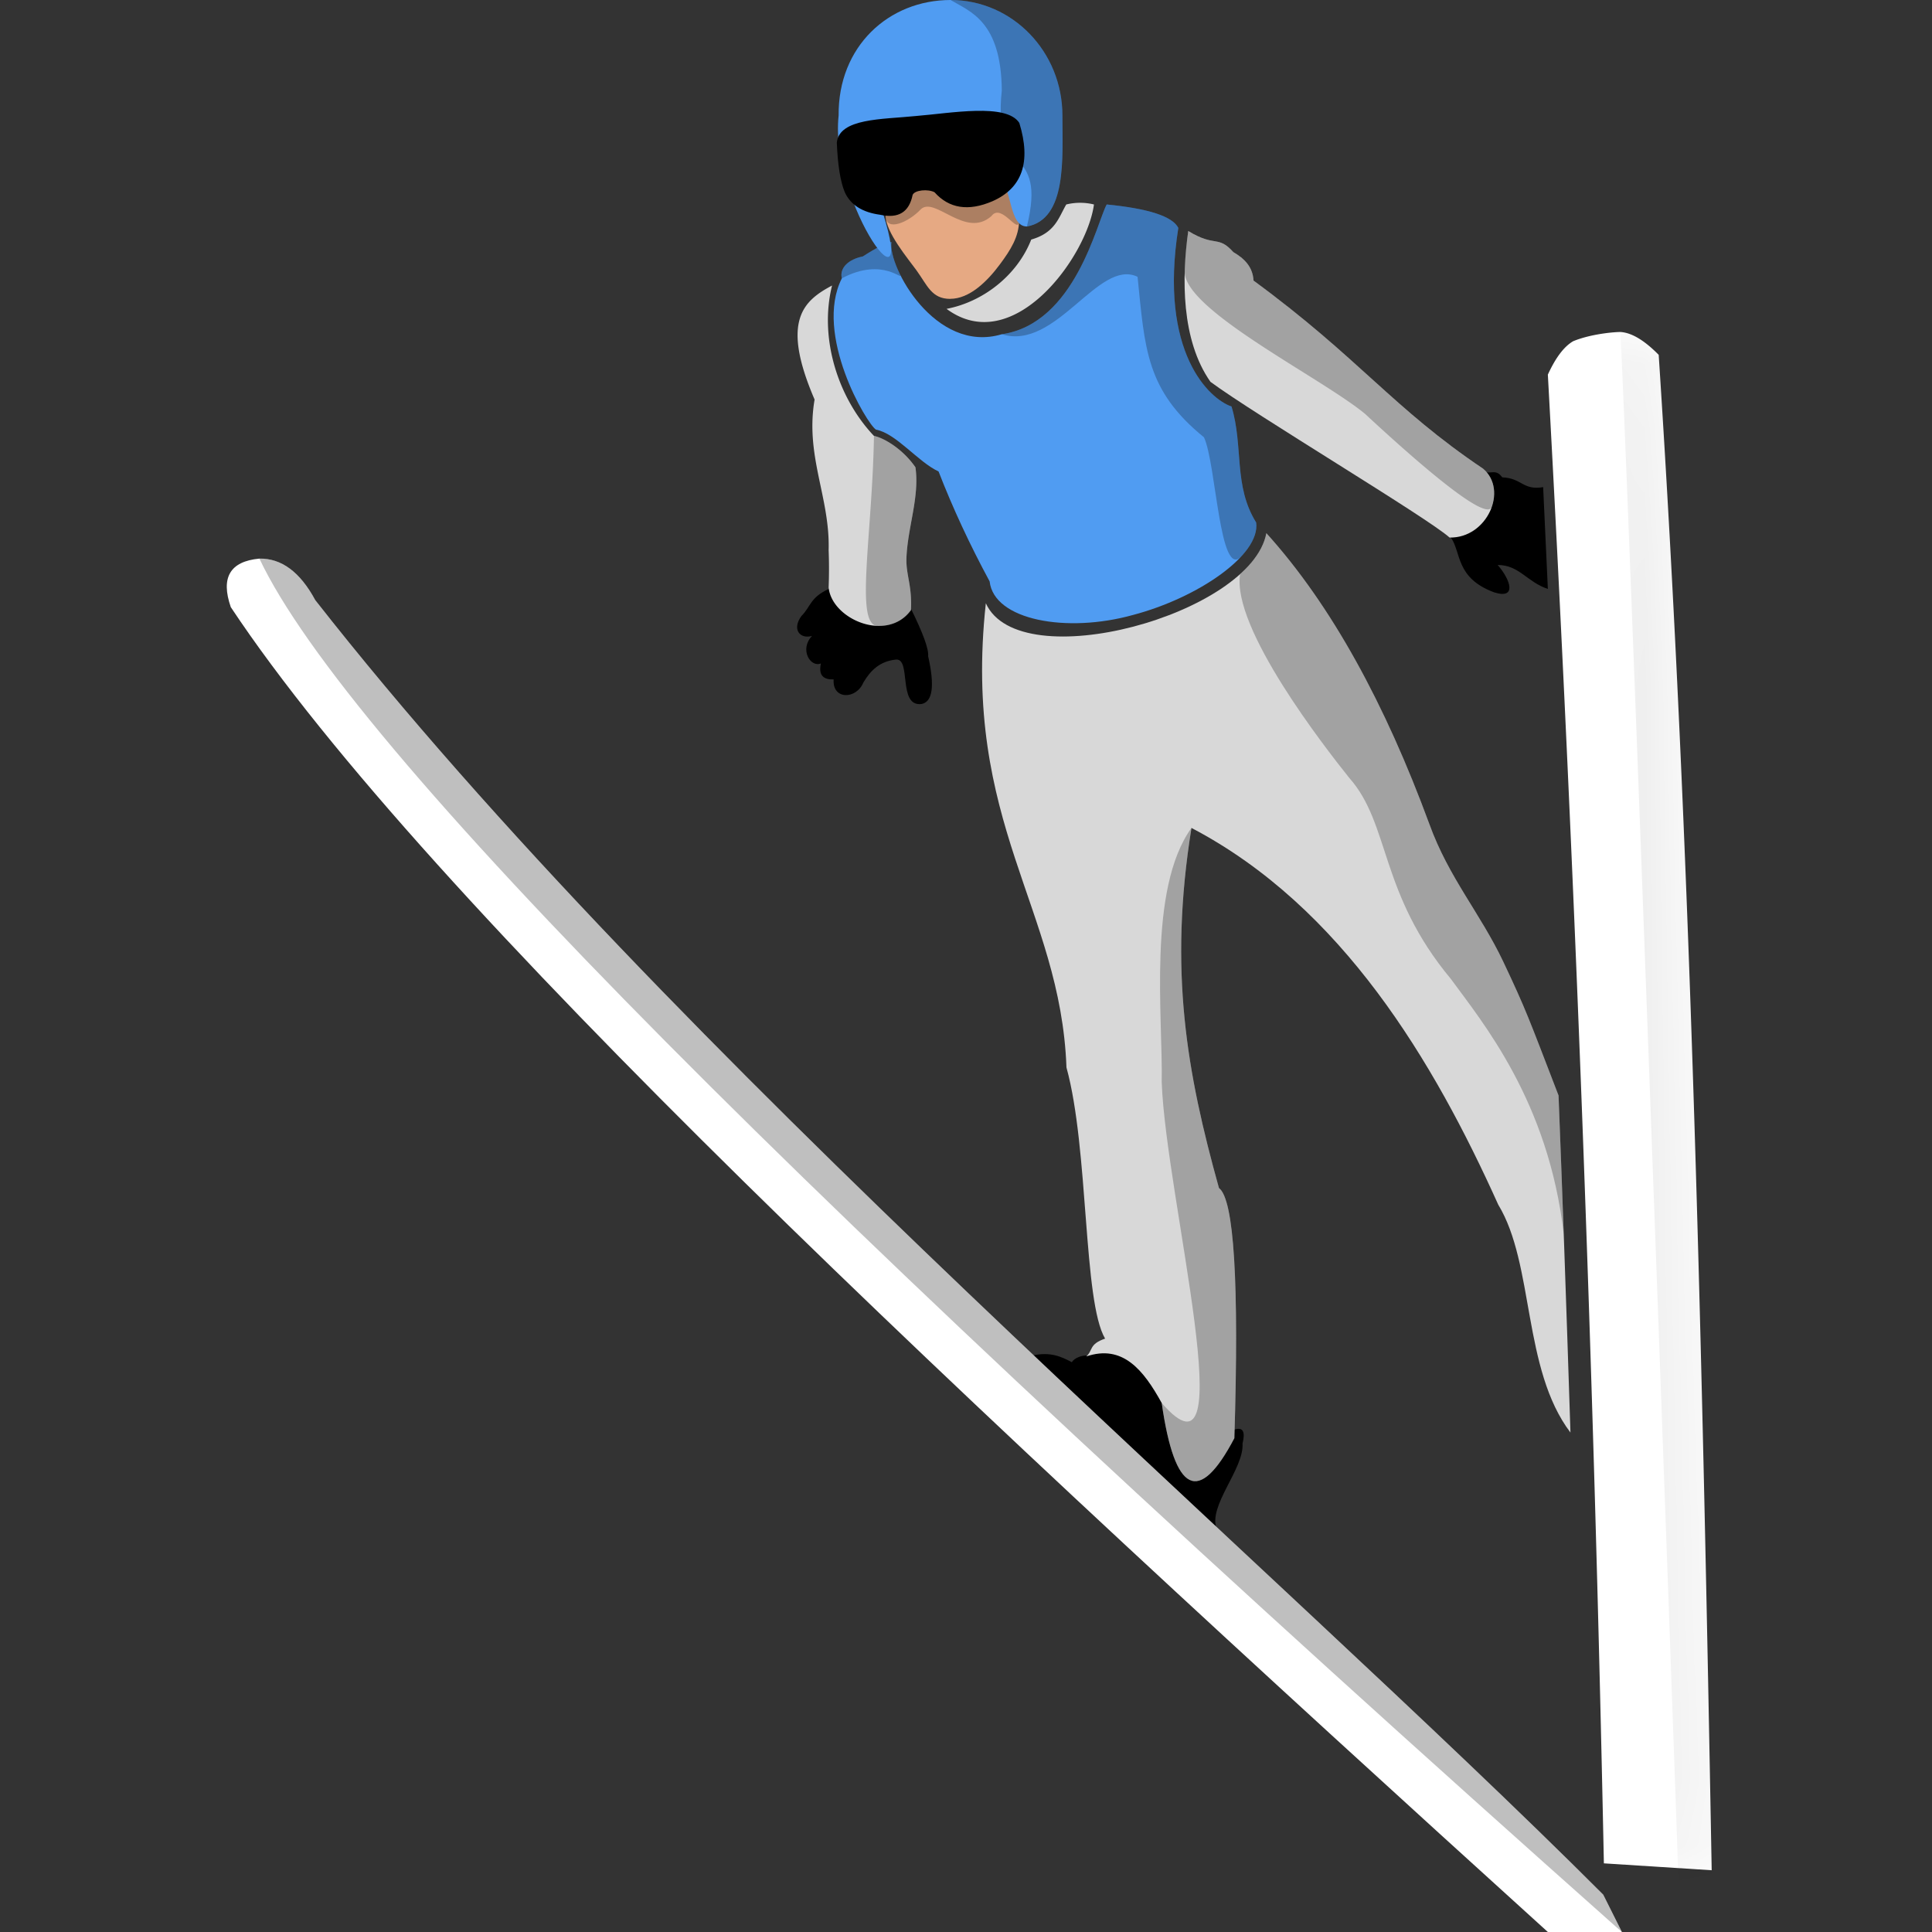 <svg xmlns='http://www.w3.org/2000/svg' xmlns:xlink='http://www.w3.org/1999/xlink' width='30' height='30' viewBox='0 0 30 30'><rect x="0" y="0" width="30" height="30" fill="#333333" stroke="none"/><defs><path id='a' d='M0 .662C.122.396.253.224.394.143.644.04.974.003 1.125 0c.174.01.373.128.596.355.505 7.69.678 15.558.823 23.531L.87 23.779A672.28 672.28 0 0 0 0 .662z'/></defs><g fill='none' fill-rule='evenodd'><path fill='#000' d='M16.887 21.048c-.088-.005-.205.038-.244.104-.164-.087-.334-.165-.609-.104l2.86 2.699c-.144-.362.425-.935.4-1.332.042-.172.017-.266-.133-.214-.923.472-1.334-1.708-2.274-1.153zM12.868 9.145c-.293.137-.274.27-.424.421-.148.203-.028.362.165.309-.2.21-.024.494.138.427-.041.188.042.253.198.248-.024.317.35.316.462.047.113-.19.257-.329.503-.355.246-.027.026.734.398.69.174-.032.209-.28.104-.743.012-.108-.08-.358-.266-.735'/><path fill='#E6A983' d='M14.756 4.64c.292 0 .566-.258.774-.54.16-.216.294-.425.294-.679 0-.582-.551-.887-1.068-.887s-1.003.236-1.003.818c0 .253.344.661.476.843.172.236.235.446.527.446z'/><path fill='#000' d='M15.394 3.356c.16-.217.43.319.43.065 0-.582-.551-.887-1.068-.887s-1.003.236-1.003.818c0 .253.353.103.546-.103.218-.205.694.463 1.095.107z' opacity='.25'/><path fill='#FFF' d='M24.895 29.42c-5.152-5.156-14.48-13.056-20-20.102-.235-.436-.524-.65-.867-.644-.457.043-.604.295-.444.754C6.622 14.004 14.985 21.795 24.035 30h1.15'/><path fill='#000' d='M24.895 29.42c-5.152-5.156-14.48-13.056-20-20.102-.235-.436-.524-.65-.867-.644C5.397 11.576 12.449 18.684 25.184 30' opacity='.25'/><path fill='#509CF2' d='M13.842 3.758c-.082.012-.23.086-.444.224-.229.045-.365.184-.326.34-.44.87.39 2.264.53 2.349.316.06.651.501.972.65.221.57.486 1.139.793 1.707.067.604 1.198.808 2.227.521 1.005-.265 1.98-.931 1.912-1.435-.357-.573-.194-1.18-.383-1.802-.341-.115-1.132-.834-.826-2.773-.09-.179-.461-.3-1.112-.364-.154.279-.49 1.85-1.629 2.015-1.033.309-1.77-1.051-1.714-1.432z'/><path fill='#000' d='M13.842 3.758c-.082.012-.23.086-.444.224-.229.045-.365.184-.326.34.652-.347.968.07.902-.065-.1-.205-.148-.391-.132-.499zm4.853 3.032c.19.402.241 2.22.58 1.848.165-.18.253-.36.231-.524-.357-.573-.194-1.18-.383-1.802-.341-.115-1.132-.834-.826-2.773-.09-.179-.461-.3-1.112-.364-.154.279-.49 1.85-1.629 2.015.845.263 1.502-1.184 2.108-.892.114 1.118.13 1.76 1.031 2.492z' opacity='.25'/><path fill='#D8D8D8' d='M12.92 4.434c-.204.821.094 1.747.65 2.334.168.036.455.212.645.488.066.468-.124.934-.14 1.418-.007.255.09.422.07.8-.372.51-1.23.141-1.278-.352a7.588 7.588 0 0 0 0-.58c.023-.82-.368-1.46-.218-2.338-.53-1.23-.17-1.534.27-1.77z'/><path fill='#000' d='M13.57 6.768c.168.036.455.212.645.488.066.468-.124.934-.14 1.418-.007.255.09.422.07.8a.596.596 0 0 1-.516.245c-.359-.01-.085-1.383-.058-2.951z' opacity='.25'/><path fill='#D8D8D8' d='M15.308 9.367c.522 1.163 4.123.172 4.356-1.088 1.012 1.12 1.845 2.653 2.531 4.517.3.831.792 1.387 1.148 2.138.355.752.383.844.858 2.077.057 1.442.119 3.187.185 5.234-.748-.987-.558-2.613-1.121-3.538-1.001-2.223-2.424-4.625-4.764-5.851-.357 2.219-.072 3.8.427 5.592.234.172.314 1.467.239 3.884-.55 1.046-.926.864-1.128-.546-.281-.51-.604-.916-1.172-.723.107-.092.039-.191.293-.277-.344-.582-.251-2.944-.6-4.21-.09-2.477-1.625-3.788-1.252-7.209z'/><path fill='#000' d='M18.039 16.804c.02-1-.223-2.996.462-3.948-.357 2.219-.072 3.8.427 5.592.234.172.314 1.467.239 3.884-.55 1.046-.926.864-1.128-.546 1.294 1.49.063-3.195 0-4.982zm1.217-7.888c.218-.197.366-.412.408-.637 1.012 1.12 1.845 2.653 2.531 4.517.3.831.792 1.387 1.148 2.138.355.752.383.844.858 2.077.026.655.053 1.372.08 2.152-.234-2.06-1.263-3.292-1.752-3.962-1.113-1.336-.94-2.405-1.578-3.122-.375-.47-1.827-2.326-1.695-3.163z' opacity='.25'/><g transform='translate(24.035 5.155)'><mask id='b' fill='#fff'><use xlink:href='#a'/></mask><use fill='#FFF' xlink:href='#a'/><path fill='#000' d='M1.125 0c.174.01.373.128.596.355.505 7.69.678 15.62.823 23.594a31.74 31.74 0 0 1-.517.095C2.007 23.248 1.208 1.253 1.125 0z' mask='url(#b)' opacity='.25'/></g><path fill='#000' d='M22.53 8.348c.162.23.07.627.671.85.355.112.258-.192.055-.425.335 0 .454.264.779.372l-.073-1.581c-.315.055-.329-.14-.636-.152-.095-.136-.181-.047-.273-.085'/><path fill='#D8D8D8' d='M22.51 8.347c.58.012.915-.735.52-1.069-1.4-.94-1.923-1.717-3.565-2.921-.012-.214-.142-.342-.313-.442-.243-.27-.276-.069-.701-.328-.102.728-.11 1.694.345 2.342.669.497 3.368 2.108 3.713 2.418z'/><path fill='#000' d='M23.164 7.871c.073-.21.043-.443-.135-.593-1.398-.94-1.922-1.717-3.564-2.921-.012-.214-.142-.342-.313-.442-.243-.27-.276-.069-.701-.328a5.877 5.877 0 0 0-.055.627c-.018.597 2.12 1.65 2.8 2.212.666.618 1.879 1.703 1.968 1.445z' opacity='.25'/><path fill='#D8D8D8' d='M16.987 3.175a.9.9 0 0 0-.43 0c-.12.205-.17.437-.544.545-.22.56-.751.968-1.315 1.076 1.037.767 2.18-.811 2.289-1.621z'/><path fill='#509CF2' d='M13.647 3.117c2.457-1.697 1.763.401 2.3.4.623-.117.55-1.062.55-1.723C16.497.803 15.72 0 14.76 0c-.96 0-1.748.72-1.738 1.794-.147 1.37 1.325 3.363.625 1.323z'/><path fill='#000' d='M15.946 3.516c.624-.116.551-1.061.551-1.722C16.497.803 15.72 0 14.76 0c.304.18.786.33.796 1.404-.147 1.37.706.815.39 2.112z' opacity='.25'/><path fill='#000' d='M12.994 2.214c.04-.38.705-.359 1.221-.412.552-.044 1.412-.206 1.613.107.186.607.046 1.012-.418 1.216-.373.16-.673.113-.899-.14-.1-.053-.309-.035-.34.042-.054.267-.22.37-.502.308-.279-.037-.462-.154-.551-.35-.068-.163-.11-.42-.124-.771z'/></g></svg>